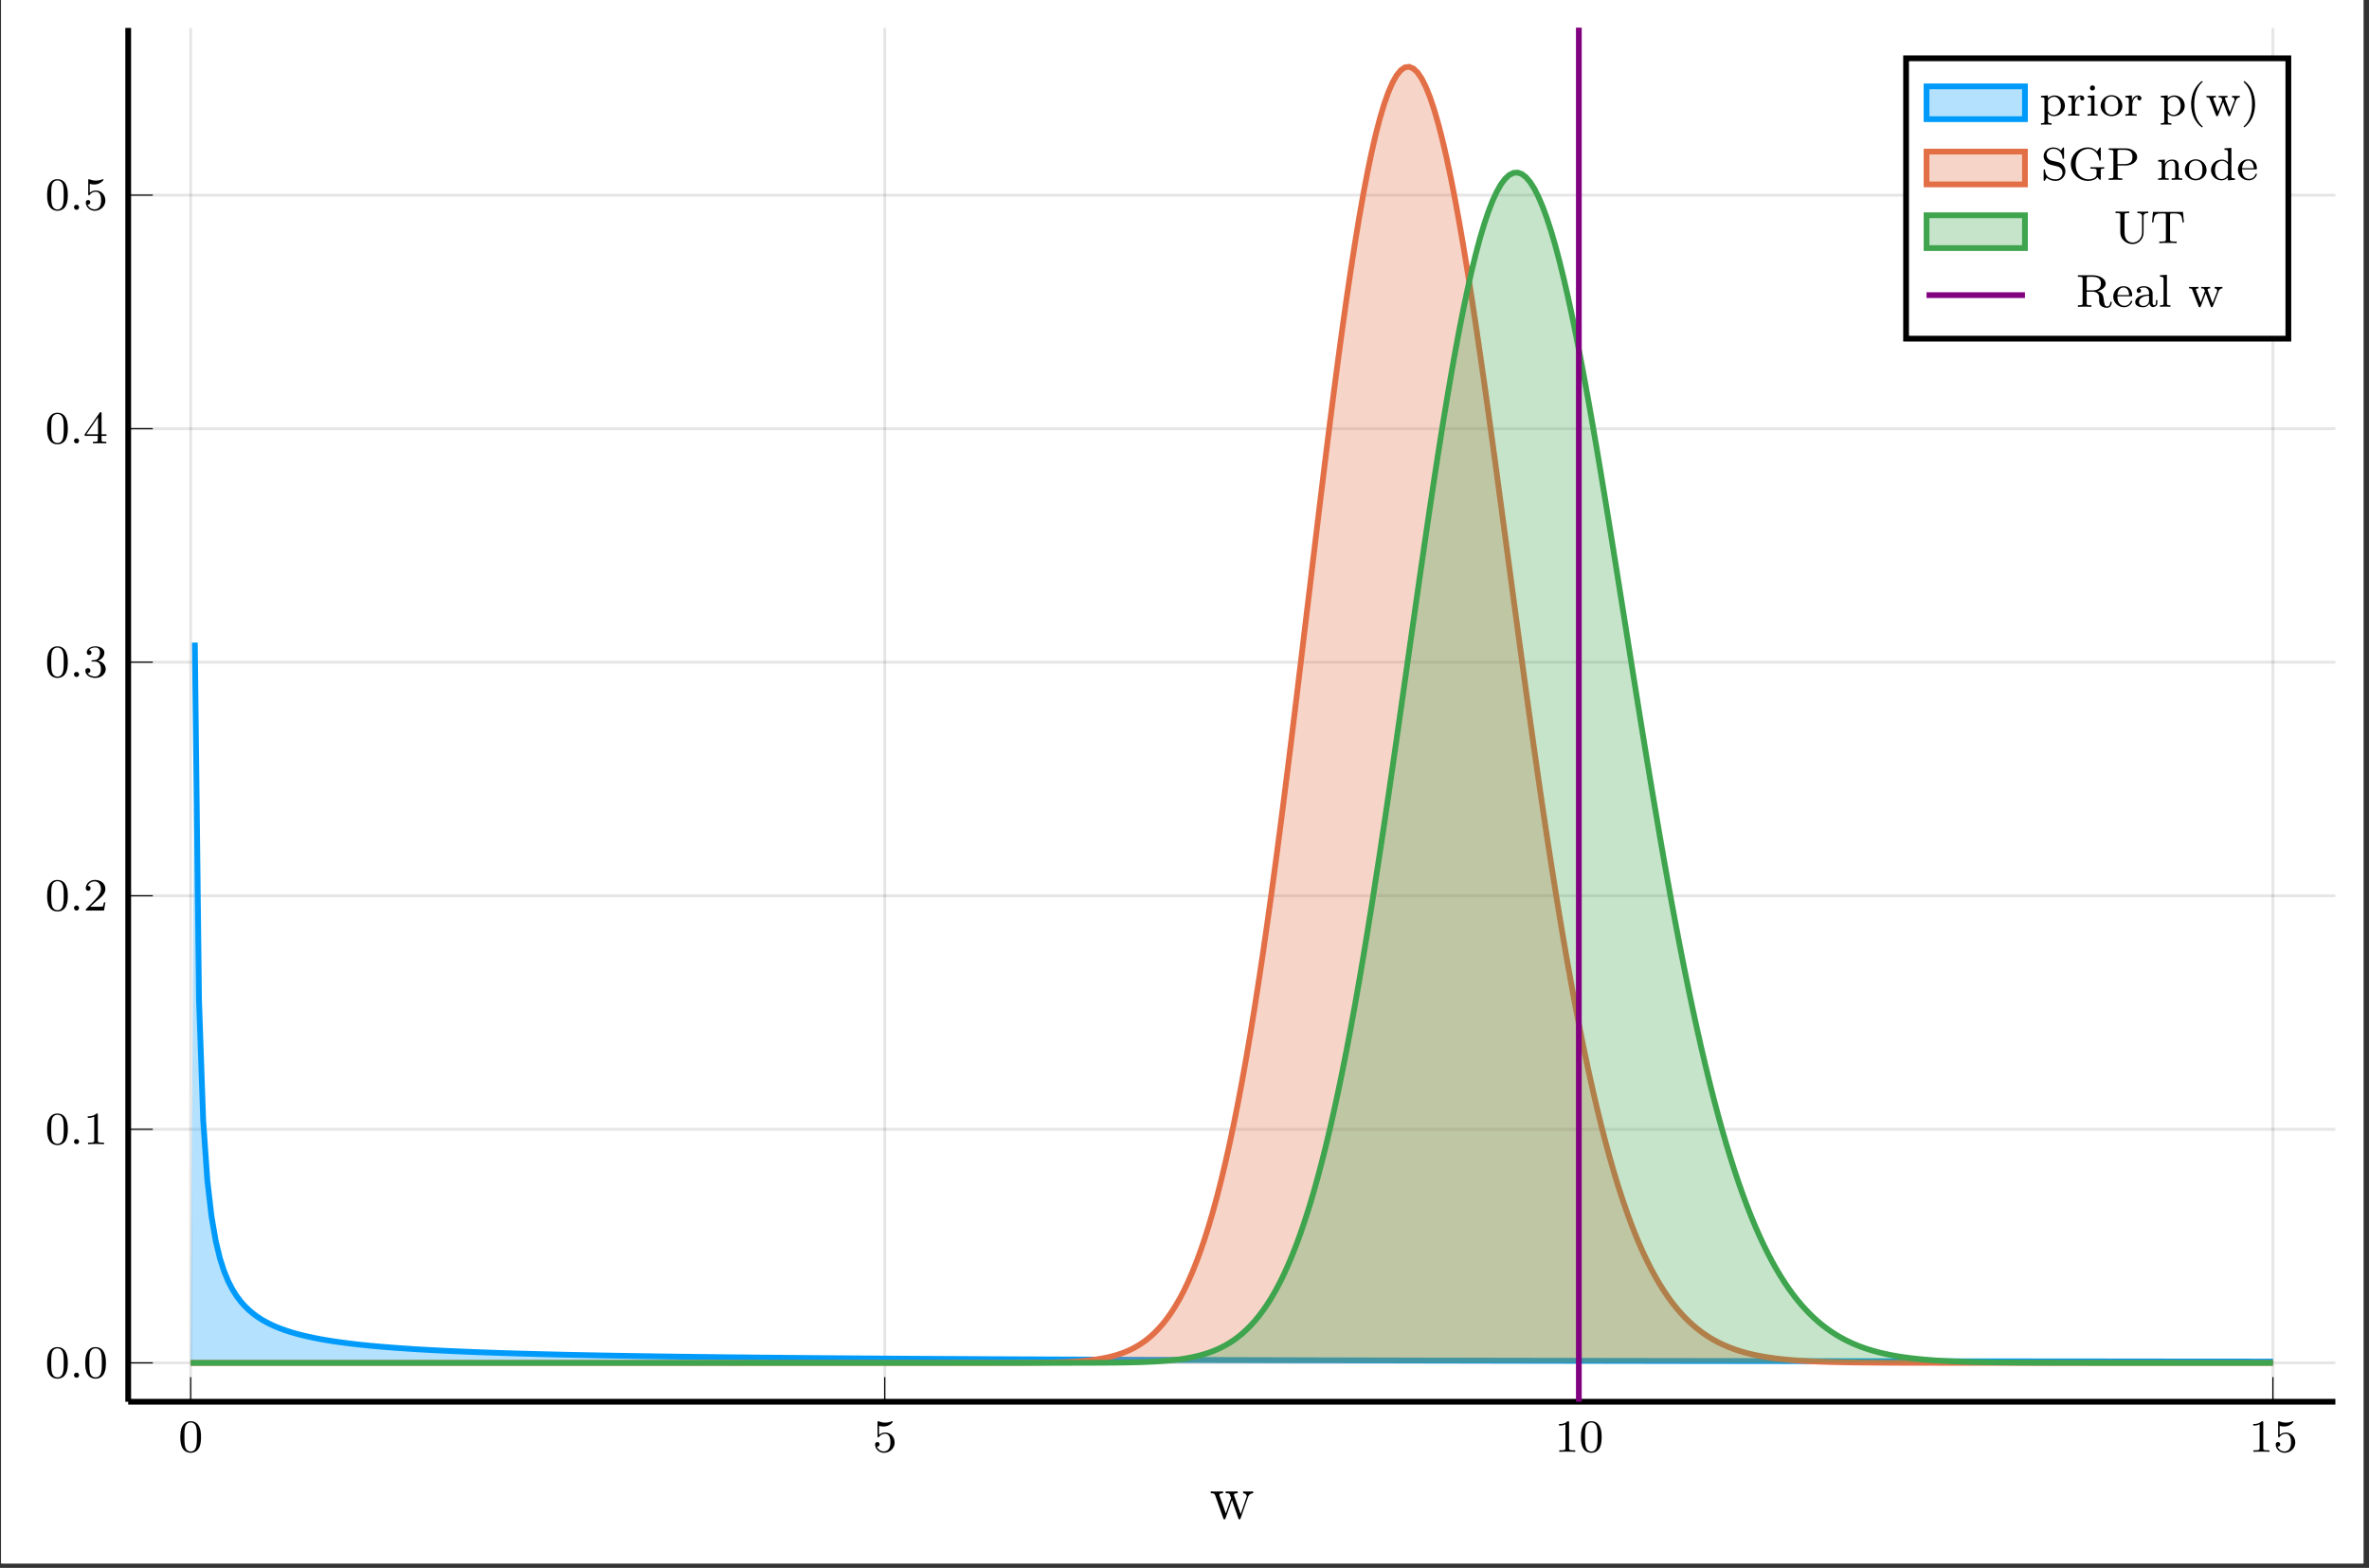 <?xml version="1.0" encoding="UTF-8"?>
<svg xmlns="http://www.w3.org/2000/svg" xmlns:xlink="http://www.w3.org/1999/xlink" width="408.245pt" height="270.233pt" viewBox="0 0 408.245 270.233" version="1.2">
<rect x="0" y="0" width="408.245" height="270.233" fill="#333333" stroke="none"/>
<defs>
<g>
<symbol overflow="visible" id="glyph-1710856462679748-0-0">
<path style="stroke:none;" d=""/>
</symbol>
<symbol overflow="visible" id="glyph-1710856462679748-0-1">
<path style="stroke:none;" d="M 3.891 -2.531 C 3.891 -3.391 3.797 -3.906 3.547 -4.406 C 3.188 -5.109 2.547 -5.281 2.109 -5.281 C 1.109 -5.281 0.734 -4.547 0.625 -4.312 C 0.344 -3.734 0.328 -2.953 0.328 -2.531 C 0.328 -2.016 0.344 -1.203 0.734 -0.578 C 1.094 0.016 1.688 0.172 2.109 0.172 C 2.484 0.172 3.172 0.047 3.578 -0.734 C 3.859 -1.312 3.891 -2.016 3.891 -2.531 Z M 2.109 -0.062 C 1.844 -0.062 1.281 -0.188 1.125 -1.016 C 1.031 -1.469 1.031 -2.219 1.031 -2.625 C 1.031 -3.188 1.031 -3.734 1.125 -4.172 C 1.281 -4.984 1.906 -5.062 2.109 -5.062 C 2.375 -5.062 2.922 -4.938 3.078 -4.203 C 3.188 -3.766 3.188 -3.172 3.188 -2.625 C 3.188 -2.156 3.188 -1.453 3.078 -1 C 2.922 -0.172 2.375 -0.062 2.109 -0.062 Z M 2.109 -0.062 "/>
</symbol>
<symbol overflow="visible" id="glyph-1710856462679748-0-2">
<path style="stroke:none;" d="M 1.109 -4.469 C 1.219 -4.438 1.531 -4.359 1.875 -4.359 C 2.859 -4.359 3.469 -5.062 3.469 -5.172 C 3.469 -5.266 3.406 -5.281 3.375 -5.281 C 3.359 -5.281 3.344 -5.281 3.266 -5.25 C 2.953 -5.125 2.594 -5.031 2.156 -5.031 C 1.688 -5.031 1.297 -5.156 1.062 -5.25 C 0.984 -5.281 0.969 -5.281 0.953 -5.281 C 0.844 -5.281 0.844 -5.203 0.844 -5.062 L 0.844 -2.734 C 0.844 -2.578 0.844 -2.484 0.984 -2.484 C 1.047 -2.484 1.062 -2.516 1.109 -2.578 C 1.203 -2.703 1.5 -3.109 2.172 -3.109 C 2.625 -3.109 2.844 -2.75 2.906 -2.594 C 3.047 -2.312 3.062 -1.938 3.062 -1.625 C 3.062 -1.344 3.047 -0.906 2.828 -0.562 C 2.688 -0.312 2.359 -0.078 1.938 -0.078 C 1.422 -0.078 0.922 -0.391 0.734 -0.922 C 0.75 -0.906 0.797 -0.906 0.812 -0.906 C 1.031 -0.906 1.203 -1.047 1.203 -1.297 C 1.203 -1.594 0.984 -1.688 0.812 -1.688 C 0.672 -1.688 0.422 -1.609 0.422 -1.266 C 0.422 -0.562 1.047 0.172 1.953 0.172 C 2.953 0.172 3.797 -0.609 3.797 -1.594 C 3.797 -2.516 3.125 -3.328 2.188 -3.328 C 1.797 -3.328 1.422 -3.203 1.109 -2.938 Z M 1.109 -4.469 "/>
</symbol>
<symbol overflow="visible" id="glyph-1710856462679748-0-3">
<path style="stroke:none;" d="M 2.5 -5.062 C 2.5 -5.281 2.484 -5.281 2.266 -5.281 C 1.938 -4.969 1.516 -4.781 0.766 -4.781 L 0.766 -4.516 C 0.984 -4.516 1.406 -4.516 1.875 -4.734 L 1.875 -0.656 C 1.875 -0.359 1.844 -0.266 1.094 -0.266 L 0.812 -0.266 L 0.812 0 C 1.141 -0.031 1.828 -0.031 2.172 -0.031 C 2.531 -0.031 3.234 -0.031 3.562 0 L 3.562 -0.266 L 3.281 -0.266 C 2.516 -0.266 2.5 -0.359 2.5 -0.656 Z M 2.5 -5.062 "/>
</symbol>
<symbol overflow="visible" id="glyph-1710856462679748-0-4">
<path style="stroke:none;" d="M 2.25 -1.625 C 2.375 -1.734 2.703 -2 2.828 -2.109 C 3.328 -2.562 3.797 -3 3.797 -3.734 C 3.797 -4.672 3 -5.281 2 -5.281 C 1.047 -5.281 0.422 -4.562 0.422 -3.859 C 0.422 -3.469 0.734 -3.406 0.844 -3.406 C 1.016 -3.406 1.25 -3.531 1.25 -3.828 C 1.25 -4.25 0.859 -4.25 0.766 -4.25 C 1 -4.828 1.531 -5.031 1.922 -5.031 C 2.656 -5.031 3.031 -4.391 3.031 -3.734 C 3.031 -2.906 2.453 -2.297 1.516 -1.344 L 0.516 -0.297 C 0.422 -0.219 0.422 -0.203 0.422 0 L 3.562 0 L 3.797 -1.422 L 3.547 -1.422 C 3.516 -1.266 3.453 -0.859 3.359 -0.719 C 3.312 -0.656 2.719 -0.656 2.578 -0.656 L 1.172 -0.656 Z M 2.25 -1.625 "/>
</symbol>
<symbol overflow="visible" id="glyph-1710856462679748-0-5">
<path style="stroke:none;" d="M 2.016 -2.656 C 2.641 -2.656 3.031 -2.188 3.031 -1.359 C 3.031 -0.359 2.469 -0.078 2.047 -0.078 C 1.609 -0.078 1.016 -0.234 0.734 -0.656 C 1.031 -0.656 1.219 -0.828 1.219 -1.094 C 1.219 -1.359 1.047 -1.531 0.781 -1.531 C 0.578 -1.531 0.344 -1.406 0.344 -1.078 C 0.344 -0.328 1.156 0.172 2.062 0.172 C 3.125 0.172 3.859 -0.562 3.859 -1.359 C 3.859 -2.016 3.344 -2.625 2.531 -2.797 C 3.156 -3.016 3.625 -3.562 3.625 -4.203 C 3.625 -4.828 2.906 -5.281 2.078 -5.281 C 1.234 -5.281 0.594 -4.828 0.594 -4.219 C 0.594 -3.922 0.781 -3.797 1 -3.797 C 1.234 -3.797 1.406 -3.984 1.406 -4.203 C 1.406 -4.5 1.141 -4.609 0.969 -4.625 C 1.297 -5.062 1.922 -5.078 2.062 -5.078 C 2.266 -5.078 2.875 -5.016 2.875 -4.203 C 2.875 -3.641 2.641 -3.312 2.531 -3.188 C 2.297 -2.938 2.109 -2.922 1.625 -2.891 C 1.469 -2.875 1.406 -2.875 1.406 -2.766 C 1.406 -2.656 1.484 -2.656 1.609 -2.656 Z M 2.016 -2.656 "/>
</symbol>
<symbol overflow="visible" id="glyph-1710856462679748-0-6">
<path style="stroke:none;" d="M 3.141 -5.141 C 3.141 -5.312 3.141 -5.375 2.969 -5.375 C 2.859 -5.375 2.859 -5.359 2.781 -5.25 L 0.234 -1.562 L 0.234 -1.297 L 2.484 -1.297 L 2.484 -0.641 C 2.484 -0.344 2.453 -0.266 1.844 -0.266 L 1.656 -0.266 L 1.656 0 C 2.344 -0.031 2.359 -0.031 2.812 -0.031 C 3.266 -0.031 3.281 -0.031 3.953 0 L 3.953 -0.266 L 3.766 -0.266 C 3.156 -0.266 3.141 -0.344 3.141 -0.641 L 3.141 -1.297 L 3.984 -1.297 L 3.984 -1.562 L 3.141 -1.562 Z M 2.531 -4.5 L 2.531 -1.562 L 0.516 -1.562 Z M 2.531 -4.5 "/>
</symbol>
<symbol overflow="visible" id="glyph-1710856462679748-1-0">
<path style="stroke:none;" d=""/>
</symbol>
<symbol overflow="visible" id="glyph-1710856462679748-1-1">
<path style="stroke:none;" d="M 1.609 -0.438 C 1.609 -0.703 1.391 -0.875 1.172 -0.875 C 0.922 -0.875 0.734 -0.672 0.734 -0.453 C 0.734 -0.172 0.953 0 1.172 0 C 1.422 0 1.609 -0.203 1.609 -0.438 Z M 1.609 -0.438 "/>
</symbol>
<symbol overflow="visible" id="glyph-1710856462679748-2-0">
<path style="stroke:none;" d=""/>
</symbol>
<symbol overflow="visible" id="glyph-1710856462679748-2-1">
<path style="stroke:none;" d="M 7.516 -4.391 L 7.516 -4.703 C 7.234 -4.688 7.047 -4.688 6.703 -4.688 L 5.781 -4.703 L 5.781 -4.391 C 6.266 -4.375 6.406 -4.078 6.406 -3.859 C 6.406 -3.859 6.406 -3.781 6.359 -3.672 L 5.359 -0.812 L 4.266 -3.906 C 4.203 -4.031 4.203 -4.047 4.203 -4.078 C 4.203 -4.391 4.609 -4.391 4.844 -4.391 L 4.844 -4.703 C 4.531 -4.688 4.078 -4.688 3.766 -4.688 L 2.781 -4.703 L 2.781 -4.391 C 3.203 -4.391 3.344 -4.375 3.469 -4.234 C 3.516 -4.156 3.641 -3.797 3.719 -3.578 L 2.797 -0.922 L 1.75 -3.891 C 1.688 -4.031 1.688 -4.047 1.688 -4.094 C 1.688 -4.391 2.125 -4.391 2.328 -4.391 L 2.328 -4.703 C 2.047 -4.688 1.5 -4.688 1.219 -4.688 L 0.203 -4.703 L 0.203 -4.391 C 0.75 -4.391 0.859 -4.344 0.984 -4 L 2.359 -0.094 C 2.406 0.031 2.438 0.109 2.562 0.109 C 2.656 0.109 2.703 0.078 2.766 -0.094 L 3.859 -3.219 L 4.953 -0.094 C 5 0.078 5.062 0.109 5.156 0.109 C 5.281 0.109 5.312 0.031 5.359 -0.094 L 6.609 -3.672 C 6.844 -4.359 7.328 -4.375 7.516 -4.391 Z M 7.516 -4.391 "/>
</symbol>
<symbol overflow="visible" id="glyph-1710856462679748-3-0">
<path style="stroke:none;" d=""/>
</symbol>
<symbol overflow="visible" id="glyph-1710856462679748-3-1">
<path style="stroke:none;" d="M 4.406 -1.719 C 4.406 -2.719 3.609 -3.5 2.641 -3.5 C 2.328 -3.5 1.875 -3.422 1.469 -3.016 L 1.469 -3.5 L 0.281 -3.422 L 0.281 -3.156 C 0.844 -3.156 0.875 -3.109 0.875 -2.781 L 0.875 0.922 C 0.875 1.281 0.781 1.281 0.281 1.281 L 0.281 1.547 C 0.625 1.516 0.969 1.516 1.188 1.516 C 1.422 1.516 1.75 1.516 2.094 1.547 L 2.094 1.281 C 1.578 1.281 1.484 1.281 1.484 0.922 L 1.484 -0.391 C 1.859 0.016 2.266 0.078 2.516 0.078 C 3.531 0.078 4.406 -0.703 4.406 -1.719 Z M 3.703 -1.719 C 3.703 -0.797 3.125 -0.141 2.484 -0.141 C 2.203 -0.141 1.844 -0.266 1.578 -0.656 C 1.484 -0.797 1.484 -0.797 1.484 -0.953 L 1.484 -2.641 C 1.672 -2.969 2.062 -3.266 2.562 -3.266 C 3.188 -3.266 3.703 -2.578 3.703 -1.719 Z M 3.703 -1.719 "/>
</symbol>
<symbol overflow="visible" id="glyph-1710856462679748-3-2">
<path style="stroke:none;" d="M 3.047 -3 C 3.047 -3.281 2.797 -3.5 2.453 -3.5 C 1.938 -3.5 1.578 -3.125 1.422 -2.672 L 1.406 -2.672 L 1.406 -3.5 L 0.281 -3.422 L 0.281 -3.156 C 0.812 -3.156 0.875 -3.109 0.875 -2.719 L 0.875 -0.625 C 0.875 -0.266 0.781 -0.266 0.281 -0.266 L 0.281 0 C 0.594 -0.031 1.031 -0.031 1.219 -0.031 C 1.688 -0.031 1.703 -0.031 2.219 0 L 2.219 -0.266 L 2.062 -0.266 C 1.484 -0.266 1.469 -0.344 1.469 -0.641 L 1.469 -1.812 C 1.469 -2.406 1.703 -3.266 2.469 -3.281 C 2.422 -3.25 2.344 -3.188 2.344 -3 C 2.344 -2.766 2.531 -2.641 2.703 -2.641 C 2.891 -2.641 3.047 -2.781 3.047 -3 Z M 3.047 -3 "/>
</symbol>
<symbol overflow="visible" id="glyph-1710856462679748-3-3">
<path style="stroke:none;" d="M 2.062 0 L 2.062 -0.266 C 1.547 -0.266 1.516 -0.297 1.516 -0.609 L 1.516 -3.5 L 0.359 -3.422 L 0.359 -3.156 C 0.859 -3.156 0.938 -3.109 0.938 -2.719 L 0.938 -0.625 C 0.938 -0.266 0.844 -0.266 0.328 -0.266 L 0.328 0 C 0.641 -0.031 1.094 -0.031 1.203 -0.031 C 1.312 -0.031 1.797 -0.031 2.062 0 Z M 1.609 -4.781 C 1.609 -5.047 1.406 -5.234 1.172 -5.234 C 0.953 -5.234 0.734 -5.047 0.734 -4.781 C 0.734 -4.562 0.922 -4.344 1.172 -4.344 C 1.422 -4.344 1.609 -4.562 1.609 -4.781 Z M 1.609 -4.781 "/>
</symbol>
<symbol overflow="visible" id="glyph-1710856462679748-3-4">
<path style="stroke:none;" d="M 3.984 -1.688 C 3.984 -2.688 3.156 -3.547 2.109 -3.547 C 1.062 -3.547 0.234 -2.688 0.234 -1.688 C 0.234 -0.703 1.094 0.078 2.109 0.078 C 3.141 0.078 3.984 -0.703 3.984 -1.688 Z M 3.266 -1.766 C 3.266 -1.406 3.25 -0.969 3.031 -0.625 C 2.812 -0.312 2.453 -0.172 2.109 -0.172 C 1.672 -0.172 1.344 -0.375 1.172 -0.656 C 0.969 -0.984 0.953 -1.375 0.953 -1.766 C 0.953 -2.062 0.953 -2.547 1.188 -2.891 C 1.406 -3.172 1.734 -3.328 2.109 -3.328 C 2.516 -3.328 2.859 -3.125 3.047 -2.844 C 3.266 -2.516 3.266 -2.078 3.266 -1.766 Z M 3.266 -1.766 "/>
</symbol>
<symbol overflow="visible" id="glyph-1710856462679748-3-5">
<path style="stroke:none;" d="M 2.812 1.891 C 2.812 1.859 2.797 1.859 2.703 1.75 C 1.609 0.719 1.344 -0.75 1.344 -1.984 C 1.344 -4.281 2.281 -5.359 2.688 -5.719 C 2.797 -5.828 2.812 -5.828 2.812 -5.875 C 2.812 -5.906 2.781 -5.969 2.703 -5.969 C 2.562 -5.969 2.172 -5.562 2.109 -5.484 C 1.047 -4.375 0.812 -2.938 0.812 -1.984 C 0.812 -0.203 1.562 1.219 2.641 1.984 C 2.719 1.984 2.812 1.984 2.812 1.891 Z M 2.812 1.891 "/>
</symbol>
<symbol overflow="visible" id="glyph-1710856462679748-3-6">
<path style="stroke:none;" d="M 5.922 -3.172 L 5.922 -3.422 C 5.656 -3.406 5.641 -3.406 5.312 -3.406 C 5.047 -3.406 4.828 -3.406 4.578 -3.422 L 4.578 -3.172 C 4.938 -3.156 5.016 -2.938 5.016 -2.797 C 5.016 -2.703 5 -2.656 4.984 -2.594 L 4.219 -0.625 L 3.406 -2.797 C 3.359 -2.891 3.359 -2.922 3.359 -2.953 C 3.359 -3.156 3.625 -3.172 3.812 -3.172 L 3.812 -3.422 C 3.5 -3.406 3.078 -3.406 3 -3.406 C 2.828 -3.406 2.5 -3.406 2.266 -3.422 L 2.266 -3.172 C 2.75 -3.172 2.766 -3.125 2.906 -2.703 L 2.172 -0.734 L 1.391 -2.797 C 1.391 -2.828 1.359 -2.922 1.359 -2.953 C 1.359 -3.172 1.656 -3.172 1.797 -3.172 L 1.797 -3.422 C 1.453 -3.406 1.094 -3.406 0.953 -3.406 C 0.797 -3.406 0.391 -3.406 0.172 -3.422 L 0.172 -3.172 C 0.562 -3.172 0.641 -3.141 0.734 -2.906 L 1.797 -0.109 C 1.844 0.016 1.875 0.078 2 0.078 C 2.125 0.078 2.156 -0.016 2.203 -0.109 L 3.047 -2.344 L 3.891 -0.109 C 3.922 -0.016 3.953 0.078 4.094 0.078 C 4.219 0.078 4.25 0 4.281 -0.094 L 5.25 -2.625 C 5.328 -2.812 5.453 -3.156 5.922 -3.172 Z M 5.922 -3.172 "/>
</symbol>
<symbol overflow="visible" id="glyph-1710856462679748-3-7">
<path style="stroke:none;" d="M 2.453 -1.984 C 2.453 -2.75 2.328 -3.656 1.844 -4.594 C 1.453 -5.328 0.719 -5.969 0.578 -5.969 C 0.5 -5.969 0.484 -5.906 0.484 -5.875 C 0.484 -5.844 0.484 -5.828 0.578 -5.719 C 1.688 -4.672 1.938 -3.219 1.938 -1.984 C 1.938 0.297 1 1.375 0.594 1.734 C 0.484 1.844 0.484 1.859 0.484 1.891 C 0.484 1.938 0.5 1.984 0.578 1.984 C 0.703 1.984 1.109 1.578 1.172 1.516 C 2.234 0.391 2.453 -1.031 2.453 -1.984 Z M 2.453 -1.984 "/>
</symbol>
<symbol overflow="visible" id="glyph-1710856462679748-3-8">
<path style="stroke:none;" d="M 4.219 -1.469 C 4.219 -2.156 3.766 -2.875 2.953 -3.062 L 1.859 -3.312 C 1.344 -3.438 0.969 -3.844 0.969 -4.328 C 0.969 -4.859 1.438 -5.359 2.125 -5.359 C 3.5 -5.359 3.688 -4.078 3.719 -3.766 C 3.734 -3.688 3.75 -3.625 3.844 -3.625 C 3.984 -3.625 3.984 -3.688 3.984 -3.828 L 3.984 -5.391 C 3.984 -5.516 3.984 -5.594 3.875 -5.594 C 3.812 -5.594 3.797 -5.578 3.734 -5.484 L 3.453 -5.047 C 3.062 -5.484 2.547 -5.594 2.109 -5.594 C 1.172 -5.594 0.469 -4.891 0.469 -4.078 C 0.469 -3.469 0.812 -3.141 0.969 -2.984 C 1.25 -2.703 1.516 -2.625 2.375 -2.438 C 3.047 -2.281 3.172 -2.25 3.438 -1.969 C 3.516 -1.891 3.719 -1.609 3.719 -1.219 C 3.719 -0.672 3.297 -0.094 2.547 -0.094 C 1.672 -0.094 0.766 -0.516 0.719 -1.625 C 0.703 -1.75 0.703 -1.812 0.594 -1.812 C 0.469 -1.812 0.469 -1.734 0.469 -1.594 L 0.469 -0.047 C 0.469 0.094 0.469 0.172 0.578 0.172 C 0.641 0.172 0.641 0.156 0.703 0.078 C 0.734 0.031 0.766 -0.047 0.984 -0.375 C 1.484 0.062 2.078 0.172 2.547 0.172 C 3.547 0.172 4.219 -0.625 4.219 -1.469 Z M 4.219 -1.469 "/>
</symbol>
<symbol overflow="visible" id="glyph-1710856462679748-3-9">
<path style="stroke:none;" d="M 6.219 -1.938 L 6.219 -2.188 C 5.812 -2.172 5.594 -2.172 5.141 -2.172 C 4.797 -2.172 4.156 -2.172 3.844 -2.188 L 3.844 -1.938 L 4.125 -1.938 C 4.875 -1.938 4.906 -1.844 4.906 -1.547 L 4.906 -1.031 C 4.906 -0.875 4.906 -0.547 4.484 -0.312 C 4.078 -0.094 3.641 -0.094 3.547 -0.094 C 2.734 -0.094 1.297 -0.594 1.297 -2.719 C 1.297 -4.875 2.75 -5.344 3.484 -5.344 C 4.281 -5.344 5.172 -4.75 5.375 -3.438 C 5.375 -3.359 5.391 -3.312 5.5 -3.312 C 5.625 -3.312 5.625 -3.375 5.625 -3.516 L 5.625 -5.391 C 5.625 -5.516 5.625 -5.594 5.531 -5.594 C 5.469 -5.594 5.469 -5.594 5.391 -5.484 L 4.984 -4.906 C 4.641 -5.266 4.125 -5.594 3.406 -5.594 C 1.812 -5.594 0.469 -4.312 0.469 -2.719 C 0.469 -1.141 1.781 0.172 3.422 0.172 C 4.047 0.172 4.719 -0.016 5.047 -0.484 C 5.188 -0.266 5.453 0 5.531 0 C 5.625 0 5.625 -0.094 5.625 -0.203 L 5.625 -1.578 C 5.625 -1.891 5.656 -1.938 6.219 -1.938 Z M 6.219 -1.938 "/>
</symbol>
<symbol overflow="visible" id="glyph-1710856462679748-3-10">
<path style="stroke:none;" d="M 5.266 -3.938 C 5.266 -4.719 4.438 -5.438 3.281 -5.438 L 0.359 -5.438 L 0.359 -5.172 L 0.547 -5.172 C 1.156 -5.172 1.172 -5.078 1.172 -4.781 L 1.172 -0.641 C 1.172 -0.344 1.156 -0.266 0.547 -0.266 L 0.359 -0.266 L 0.359 0 L 1.531 -0.031 L 2.703 0 L 2.703 -0.266 L 2.531 -0.266 C 1.922 -0.266 1.906 -0.344 1.906 -0.641 L 1.906 -2.484 L 3.344 -2.484 C 4.328 -2.484 5.266 -3.109 5.266 -3.938 Z M 4.453 -3.938 C 4.453 -3.594 4.453 -2.719 3.078 -2.719 L 1.875 -2.719 L 1.875 -4.844 C 1.875 -5.109 1.891 -5.172 2.266 -5.172 L 3.078 -5.172 C 4.453 -5.172 4.453 -4.297 4.453 -3.938 Z M 4.453 -3.938 "/>
</symbol>
<symbol overflow="visible" id="glyph-1710856462679748-3-11">
<path style="stroke:none;" d="M 4.469 0 L 4.469 -0.266 C 3.953 -0.266 3.859 -0.266 3.859 -0.625 L 3.859 -2.406 C 3.859 -3.078 3.562 -3.5 2.734 -3.5 C 1.938 -3.5 1.578 -2.938 1.484 -2.75 L 1.484 -3.5 L 0.328 -3.422 L 0.328 -3.156 C 0.859 -3.156 0.938 -3.109 0.938 -2.719 L 0.938 -0.625 C 0.938 -0.266 0.828 -0.266 0.328 -0.266 L 0.328 0 C 0.672 -0.031 1.016 -0.031 1.234 -0.031 C 1.469 -0.031 1.797 -0.031 2.141 0 L 2.141 -0.266 C 1.625 -0.266 1.531 -0.266 1.531 -0.625 L 1.531 -2.062 C 1.531 -2.891 2.172 -3.281 2.656 -3.281 C 3.141 -3.281 3.266 -2.938 3.266 -2.438 L 3.266 -0.625 C 3.266 -0.266 3.172 -0.266 2.656 -0.266 L 2.656 0 C 3 -0.031 3.344 -0.031 3.562 -0.031 C 3.797 -0.031 4.125 -0.031 4.469 0 Z M 4.469 0 "/>
</symbol>
<symbol overflow="visible" id="glyph-1710856462679748-3-12">
<path style="stroke:none;" d="M 4.406 0 L 4.406 -0.266 C 3.859 -0.266 3.797 -0.312 3.797 -0.703 L 3.797 -5.516 L 2.609 -5.438 L 2.609 -5.172 C 3.156 -5.172 3.219 -5.109 3.219 -4.719 L 3.219 -3.047 C 2.938 -3.344 2.562 -3.5 2.156 -3.5 C 1.156 -3.5 0.281 -2.734 0.281 -1.703 C 0.281 -0.734 1.078 0.078 2.078 0.078 C 2.547 0.078 2.938 -0.141 3.203 -0.422 L 3.203 0.078 Z M 3.203 -0.984 C 3.203 -0.844 3.203 -0.812 3.078 -0.656 C 2.859 -0.328 2.484 -0.141 2.109 -0.141 C 1.75 -0.141 1.438 -0.328 1.234 -0.625 C 1.031 -0.938 0.984 -1.328 0.984 -1.703 C 0.984 -2.156 1.062 -2.484 1.234 -2.766 C 1.438 -3.062 1.797 -3.281 2.188 -3.281 C 2.578 -3.281 2.953 -3.094 3.203 -2.688 Z M 3.203 -0.984 "/>
</symbol>
<symbol overflow="visible" id="glyph-1710856462679748-3-13">
<path style="stroke:none;" d="M 3.5 -0.953 C 3.5 -0.984 3.484 -1.062 3.375 -1.062 C 3.297 -1.062 3.281 -1.016 3.266 -0.969 C 2.969 -0.188 2.297 -0.172 2.141 -0.172 C 1.797 -0.172 1.422 -0.328 1.188 -0.703 C 0.953 -1.062 0.953 -1.578 0.953 -1.812 L 3.281 -1.812 C 3.453 -1.812 3.5 -1.812 3.5 -2 C 3.5 -2.703 3.125 -3.547 2 -3.547 C 1.016 -3.547 0.234 -2.734 0.234 -1.734 C 0.234 -0.719 1.094 0.078 2.094 0.078 C 3.109 0.078 3.5 -0.766 3.5 -0.953 Z M 2.969 -2.016 L 0.953 -2.016 C 1.031 -3.141 1.703 -3.328 2 -3.328 C 2.922 -3.328 2.953 -2.203 2.969 -2.016 Z M 2.969 -2.016 "/>
</symbol>
<symbol overflow="visible" id="glyph-1710856462679748-3-14">
<path style="stroke:none;" d="M 5.969 -5.172 L 5.969 -5.438 C 5.609 -5.406 5.25 -5.406 5.047 -5.406 C 4.812 -5.406 4.469 -5.406 4.109 -5.438 L 4.109 -5.172 C 4.906 -5.172 4.906 -4.781 4.906 -4.578 L 4.906 -1.844 C 4.906 -0.75 4.094 -0.094 3.281 -0.094 C 2.859 -0.094 1.891 -0.344 1.891 -1.797 L 1.891 -4.781 C 1.891 -5.078 1.906 -5.172 2.516 -5.172 L 2.688 -5.172 L 2.688 -5.438 L 1.516 -5.406 L 0.344 -5.438 L 0.344 -5.172 L 0.531 -5.172 C 1.141 -5.172 1.156 -5.078 1.156 -4.781 L 1.156 -1.828 C 1.156 -0.688 2.141 0.172 3.266 0.172 C 4.328 0.172 5.172 -0.719 5.172 -1.812 L 5.172 -4.578 C 5.172 -4.781 5.172 -5.172 5.969 -5.172 Z M 5.969 -5.172 "/>
</symbol>
<symbol overflow="visible" id="glyph-1710856462679748-3-15">
<path style="stroke:none;" d="M 5.797 -3.578 L 5.625 -5.375 L 0.469 -5.375 L 0.297 -3.578 L 0.547 -3.578 C 0.656 -4.922 0.844 -5.109 2.062 -5.109 C 2.219 -5.109 2.453 -5.109 2.516 -5.094 C 2.672 -5.062 2.688 -4.984 2.688 -4.781 L 2.688 -0.656 C 2.688 -0.375 2.688 -0.266 1.859 -0.266 L 1.547 -0.266 L 1.547 0 C 1.844 -0.031 2.703 -0.031 3.047 -0.031 C 3.391 -0.031 4.25 -0.031 4.547 0 L 4.547 -0.266 L 4.234 -0.266 C 3.406 -0.266 3.406 -0.375 3.406 -0.656 L 3.406 -4.781 C 3.406 -4.969 3.406 -5.062 3.578 -5.094 C 3.656 -5.109 3.875 -5.109 4.031 -5.109 C 5.25 -5.109 5.438 -4.922 5.547 -3.578 Z M 5.797 -3.578 "/>
</symbol>
<symbol overflow="visible" id="glyph-1710856462679748-3-16">
<path style="stroke:none;" d="M 6.188 -0.719 C 6.188 -0.766 6.188 -0.875 6.062 -0.875 C 5.953 -0.875 5.953 -0.781 5.938 -0.734 C 5.906 -0.234 5.625 -0.062 5.406 -0.062 C 4.969 -0.062 4.922 -0.422 4.781 -1.438 C 4.719 -1.891 4.641 -2.438 3.766 -2.703 C 4.391 -2.859 5.156 -3.312 5.156 -4 C 5.156 -4.781 4.141 -5.438 2.953 -5.438 L 0.359 -5.438 L 0.359 -5.172 L 0.547 -5.172 C 1.156 -5.172 1.172 -5.078 1.172 -4.781 L 1.172 -0.641 C 1.172 -0.344 1.156 -0.266 0.547 -0.266 L 0.359 -0.266 L 0.359 0 L 1.516 -0.031 L 2.688 0 L 2.688 -0.266 L 2.5 -0.266 C 1.891 -0.266 1.875 -0.344 1.875 -0.641 L 1.875 -2.609 L 2.875 -2.609 C 3.469 -2.609 3.734 -2.312 3.781 -2.25 C 4.016 -2 4.016 -1.844 4.016 -1.297 C 4.016 -0.797 4.016 -0.469 4.344 -0.172 C 4.688 0.125 5.141 0.172 5.375 0.172 C 6.031 0.172 6.188 -0.484 6.188 -0.719 Z M 4.328 -4 C 4.328 -3.125 3.688 -2.828 2.859 -2.828 L 1.875 -2.828 L 1.875 -4.844 C 1.875 -5.047 1.891 -5.141 2.078 -5.156 C 2.141 -5.172 2.406 -5.172 2.562 -5.172 C 3.281 -5.172 4.328 -5.172 4.328 -4 Z M 4.328 -4 "/>
</symbol>
<symbol overflow="visible" id="glyph-1710856462679748-3-17">
<path style="stroke:none;" d="M 4.094 -0.719 L 4.094 -1.156 L 3.844 -1.156 L 3.844 -0.719 C 3.844 -0.391 3.719 -0.266 3.562 -0.266 C 3.266 -0.266 3.266 -0.625 3.266 -0.719 L 3.266 -2.375 C 3.266 -3.156 2.5 -3.547 1.781 -3.547 C 1.125 -3.547 0.531 -3.297 0.531 -2.766 C 0.531 -2.531 0.703 -2.391 0.906 -2.391 C 1.125 -2.391 1.281 -2.547 1.281 -2.766 C 1.281 -2.953 1.156 -3.078 0.984 -3.125 C 1.281 -3.328 1.703 -3.328 1.766 -3.328 C 2.219 -3.328 2.656 -3.016 2.656 -2.359 L 2.656 -2.109 C 2.188 -2.094 1.656 -2.062 1.109 -1.844 C 0.406 -1.531 0.266 -1.078 0.266 -0.812 C 0.266 -0.125 1.078 0.078 1.625 0.078 C 2.203 0.078 2.562 -0.25 2.734 -0.562 C 2.781 -0.266 2.984 0.047 3.328 0.047 C 3.406 0.047 4.094 0.016 4.094 -0.719 Z M 2.656 -1.125 C 2.656 -0.344 2 -0.141 1.688 -0.141 C 1.266 -0.141 0.922 -0.422 0.922 -0.797 C 0.922 -1.328 1.422 -1.875 2.656 -1.906 Z M 2.656 -1.125 "/>
</symbol>
<symbol overflow="visible" id="glyph-1710856462679748-3-18">
<path style="stroke:none;" d="M 2.125 0 L 2.125 -0.266 C 1.609 -0.266 1.516 -0.266 1.516 -0.625 L 1.516 -5.516 L 0.328 -5.438 L 0.328 -5.172 C 0.875 -5.172 0.938 -5.109 0.938 -4.719 L 0.938 -0.625 C 0.938 -0.266 0.844 -0.266 0.328 -0.266 L 0.328 0 C 0.641 -0.031 1.094 -0.031 1.219 -0.031 C 1.391 -0.031 1.812 -0.031 2.125 0 Z M 2.125 0 "/>
</symbol>
</g>
<clipPath id="clip-1710856462679748-1">
  <path d="M 0.203 0 L 407.289 0 L 407.289 269.469 L 0.203 269.469 Z M 0.203 0 "/>
</clipPath>
<clipPath id="clip-1710856462679748-2">
  <path d="M 22.094 96 L 402.516 96 L 402.516 241.602 L 22.094 241.602 Z M 22.094 96 "/>
</clipPath>
<clipPath id="clip-1710856462679748-3">
  <path d="M 22.094 4.773 L 402.516 4.773 L 402.516 241.602 L 22.094 241.602 Z M 22.094 4.773 "/>
</clipPath>
<clipPath id="clip-1710856462679748-4">
  <path d="M 22.094 15 L 402.516 15 L 402.516 241.602 L 22.094 241.602 Z M 22.094 15 "/>
</clipPath>
<clipPath id="clip-1710856462679748-5">
  <path d="M 271 4.773 L 273 4.773 L 273 241.602 L 271 241.602 Z M 271 4.773 "/>
</clipPath>
</defs>
<g id="surface1">
<g clip-path="url(#clip-1710856462679748-1)" clip-rule="nonzero">
<path style=" stroke:none;fill-rule:nonzero;fill:rgb(100%,100%,100%);fill-opacity:1;" d="M 0.203 269.469 L 407.289 269.469 L 407.289 0 L 0.203 0 Z M 0.203 269.469 "/>
<path style=" stroke:none;fill-rule:nonzero;fill:rgb(100%,100%,100%);fill-opacity:1;" d="M 0.199 269.473 L 0.199 0 L 407.297 0 L 407.297 269.473 Z M 0.199 269.473 "/>
</g>
<path style=" stroke:none;fill-rule:nonzero;fill:rgb(100%,100%,100%);fill-opacity:1;" d="M 22.094 241.602 L 402.516 241.602 L 402.516 4.773 L 22.094 4.773 Z M 22.094 241.602 "/>
<path style="fill:none;stroke-width:0.498;stroke-linecap:butt;stroke-linejoin:miter;stroke:rgb(0%,0%,0%);stroke-opacity:0.1;stroke-miterlimit:10;" d="M 10.796 0.002 L 10.796 237.502 M 130.768 0.002 L 130.768 237.502 M 250.737 0.002 L 250.737 237.502 M 370.705 0.002 L 370.705 237.502 " transform="matrix(0.997,0,0,-0.997,22.094,241.603)"/>
<path style="fill:none;stroke-width:0.498;stroke-linecap:butt;stroke-linejoin:miter;stroke:rgb(0%,0%,0%);stroke-opacity:0.1;stroke-miterlimit:10;" d="M -0 6.72 L 381.501 6.72 M -0 47.096 L 381.501 47.096 M -0 87.472 L 381.501 87.472 M -0 127.848 L 381.501 127.848 M -0 168.22 L 381.501 168.22 M -0 208.596 L 381.501 208.596 " transform="matrix(0.997,0,0,-0.997,22.094,241.603)"/>
<path style="fill:none;stroke-width:0.199;stroke-linecap:butt;stroke-linejoin:miter;stroke:rgb(0%,0%,0%);stroke-opacity:1;stroke-miterlimit:10;" d="M 10.796 0.002 L 10.796 4.252 M 130.768 0.002 L 130.768 4.252 M 250.737 0.002 L 250.737 4.252 M 370.705 0.002 L 370.705 4.252 " transform="matrix(0.997,0,0,-0.997,22.094,241.603)"/>
<path style="fill:none;stroke-width:0.199;stroke-linecap:butt;stroke-linejoin:miter;stroke:rgb(0%,0%,0%);stroke-opacity:1;stroke-miterlimit:10;" d="M -0 6.72 L 4.254 6.72 M -0 47.096 L 4.254 47.096 M -0 87.472 L 4.254 87.472 M -0 127.848 L 4.254 127.848 M -0 168.22 L 4.254 168.22 M -0 208.596 L 4.254 208.596 " transform="matrix(0.997,0,0,-0.997,22.094,241.603)"/>
<path style="fill:none;stroke-width:0.996;stroke-linecap:butt;stroke-linejoin:miter;stroke:rgb(0%,0%,0%);stroke-opacity:1;stroke-miterlimit:10;" d="M -0 0.002 L 381.501 0.002 " transform="matrix(0.997,0,0,-0.997,22.094,241.603)"/>
<path style="fill:none;stroke-width:0.996;stroke-linecap:butt;stroke-linejoin:miter;stroke:rgb(0%,0%,0%);stroke-opacity:1;stroke-miterlimit:10;" d="M -0 0.002 L -0 237.502 " transform="matrix(0.997,0,0,-0.997,22.094,241.603)"/>
<g style="fill:rgb(0%,0%,0%);fill-opacity:1;">
  <use xlink:href="#glyph-1710856462679748-0-1" x="30.75" y="250.235"/>
</g>
<g style="fill:rgb(0%,0%,0%);fill-opacity:1;">
  <use xlink:href="#glyph-1710856462679748-0-2" x="150.378" y="250.235"/>
</g>
<g style="fill:rgb(0%,0%,0%);fill-opacity:1;">
  <use xlink:href="#glyph-1710856462679748-0-3" x="267.895" y="250.235"/>
  <use xlink:href="#glyph-1710856462679748-0-1" x="272.118" y="250.235"/>
</g>
<g style="fill:rgb(0%,0%,0%);fill-opacity:1;">
  <use xlink:href="#glyph-1710856462679748-0-3" x="387.524" y="250.235"/>
  <use xlink:href="#glyph-1710856462679748-0-2" x="391.746" y="250.235"/>
</g>
<g style="fill:rgb(0%,0%,0%);fill-opacity:1;">
  <use xlink:href="#glyph-1710856462679748-0-1" x="7.794" y="237.462"/>
</g>
<g style="fill:rgb(0%,0%,0%);fill-opacity:1;">
  <use xlink:href="#glyph-1710856462679748-1-1" x="12.017" y="237.462"/>
</g>
<g style="fill:rgb(0%,0%,0%);fill-opacity:1;">
  <use xlink:href="#glyph-1710856462679748-0-1" x="14.362" y="237.462"/>
</g>
<g style="fill:rgb(0%,0%,0%);fill-opacity:1;">
  <use xlink:href="#glyph-1710856462679748-0-1" x="7.794" y="197.201"/>
</g>
<g style="fill:rgb(0%,0%,0%);fill-opacity:1;">
  <use xlink:href="#glyph-1710856462679748-1-1" x="12.017" y="197.201"/>
</g>
<g style="fill:rgb(0%,0%,0%);fill-opacity:1;">
  <use xlink:href="#glyph-1710856462679748-0-3" x="14.362" y="197.201"/>
</g>
<g style="fill:rgb(0%,0%,0%);fill-opacity:1;">
  <use xlink:href="#glyph-1710856462679748-0-1" x="7.794" y="156.942"/>
</g>
<g style="fill:rgb(0%,0%,0%);fill-opacity:1;">
  <use xlink:href="#glyph-1710856462679748-1-1" x="12.017" y="156.942"/>
</g>
<g style="fill:rgb(0%,0%,0%);fill-opacity:1;">
  <use xlink:href="#glyph-1710856462679748-0-4" x="14.362" y="156.942"/>
</g>
<g style="fill:rgb(0%,0%,0%);fill-opacity:1;">
  <use xlink:href="#glyph-1710856462679748-0-1" x="7.794" y="116.682"/>
</g>
<g style="fill:rgb(0%,0%,0%);fill-opacity:1;">
  <use xlink:href="#glyph-1710856462679748-1-1" x="12.017" y="116.682"/>
</g>
<g style="fill:rgb(0%,0%,0%);fill-opacity:1;">
  <use xlink:href="#glyph-1710856462679748-0-5" x="14.362" y="116.682"/>
</g>
<g style="fill:rgb(0%,0%,0%);fill-opacity:1;">
  <use xlink:href="#glyph-1710856462679748-0-1" x="7.794" y="76.421"/>
</g>
<g style="fill:rgb(0%,0%,0%);fill-opacity:1;">
  <use xlink:href="#glyph-1710856462679748-1-1" x="12.017" y="76.421"/>
</g>
<g style="fill:rgb(0%,0%,0%);fill-opacity:1;">
  <use xlink:href="#glyph-1710856462679748-0-6" x="14.362" y="76.421"/>
</g>
<g style="fill:rgb(0%,0%,0%);fill-opacity:1;">
  <use xlink:href="#glyph-1710856462679748-0-1" x="7.794" y="36.161"/>
</g>
<g style="fill:rgb(0%,0%,0%);fill-opacity:1;">
  <use xlink:href="#glyph-1710856462679748-1-1" x="12.017" y="36.161"/>
</g>
<g style="fill:rgb(0%,0%,0%);fill-opacity:1;">
  <use xlink:href="#glyph-1710856462679748-0-2" x="14.362" y="36.161"/>
</g>
<path style=" stroke:none;fill-rule:nonzero;fill:rgb(0%,60.559%,97.87%);fill-opacity:0.3;" d="M 33.578 110.73 L 34.301 172.402 L 35.02 193.078 L 35.738 203.453 L 36.457 209.695 L 37.176 213.863 L 37.895 216.848 L 38.613 219.086 L 39.332 220.832 L 40.055 222.23 L 40.773 223.375 L 41.492 224.328 L 42.211 225.137 L 42.93 225.828 L 43.648 226.43 L 44.367 226.957 L 45.086 227.422 L 45.809 227.836 L 46.527 228.207 L 47.246 228.539 L 47.965 228.84 L 48.684 229.117 L 49.402 229.367 L 50.121 229.598 L 50.84 229.809 L 51.559 230.004 L 52.281 230.184 L 53 230.352 L 53.719 230.508 L 54.438 230.656 L 55.156 230.793 L 55.875 230.922 L 56.594 231.043 L 57.312 231.156 L 58.035 231.262 L 58.754 231.363 L 60.191 231.551 L 60.91 231.637 L 61.629 231.719 L 62.348 231.797 L 63.066 231.871 L 63.789 231.941 L 64.508 232.008 L 65.945 232.133 L 67.383 232.25 L 68.102 232.305 L 68.82 232.355 L 69.543 232.406 L 71.699 232.547 L 72.418 232.59 L 73.137 232.629 L 73.855 232.672 L 74.574 232.707 L 75.293 232.746 L 76.016 232.781 L 77.453 232.852 L 80.328 232.977 L 81.047 233.004 L 81.77 233.035 L 82.488 233.062 L 83.207 233.086 L 83.926 233.113 L 84.645 233.137 L 85.363 233.164 L 86.801 233.211 L 87.523 233.234 L 88.242 233.254 L 88.961 233.277 L 93.273 233.395 L 93.996 233.41 L 94.715 233.43 L 95.434 233.445 L 96.152 233.465 L 99.027 233.527 L 99.75 233.543 L 100.469 233.555 L 101.906 233.586 L 102.625 233.598 L 103.344 233.613 L 104.781 233.637 L 105.504 233.652 L 111.254 233.746 L 111.977 233.754 L 113.414 233.777 L 114.133 233.785 L 114.852 233.797 L 115.57 233.805 L 116.289 233.816 L 117.008 233.824 L 117.73 233.836 L 119.168 233.852 L 119.887 233.863 L 122.762 233.895 L 123.484 233.906 L 127.078 233.945 L 127.797 233.949 L 129.234 233.965 L 129.957 233.973 L 131.395 233.988 L 132.113 233.992 L 133.551 234.008 L 134.27 234.012 L 134.988 234.02 L 135.711 234.027 L 136.43 234.031 L 137.148 234.039 L 137.867 234.043 L 139.305 234.059 L 140.742 234.066 L 141.465 234.074 L 142.184 234.078 L 142.902 234.086 L 143.621 234.09 L 144.34 234.098 L 145.777 234.105 L 146.496 234.113 L 147.215 234.117 L 147.938 234.121 L 148.656 234.129 L 150.812 234.141 L 151.531 234.148 L 152.969 234.156 L 153.691 234.16 L 155.129 234.168 L 155.848 234.176 L 158.723 234.191 L 159.445 234.195 L 165.195 234.227 L 165.918 234.23 L 170.949 234.258 L 171.672 234.262 L 172.391 234.266 L 173.109 234.266 L 176.703 234.285 L 177.426 234.289 L 178.145 234.289 L 181.02 234.305 L 181.738 234.305 L 183.176 234.312 L 183.898 234.316 L 184.617 234.316 L 186.773 234.328 L 187.492 234.328 L 188.93 234.336 L 189.652 234.336 L 191.09 234.344 L 191.809 234.344 L 193.246 234.352 L 193.965 234.352 L 194.684 234.355 L 195.406 234.359 L 196.125 234.359 L 197.562 234.367 L 198.281 234.367 L 199.719 234.375 L 200.438 234.375 L 201.156 234.379 L 201.879 234.379 L 203.316 234.387 L 204.035 234.387 L 204.754 234.391 L 205.473 234.391 L 206.191 234.395 L 206.91 234.395 L 207.633 234.398 L 208.352 234.402 L 209.07 234.402 L 209.789 234.406 L 210.508 234.406 L 211.227 234.41 L 211.945 234.41 L 212.664 234.414 L 213.387 234.414 L 214.105 234.418 L 214.824 234.418 L 215.543 234.422 L 216.262 234.422 L 216.98 234.426 L 217.699 234.426 L 218.418 234.43 L 219.137 234.43 L 219.859 234.434 L 220.578 234.434 L 221.297 234.438 L 222.016 234.438 L 222.734 234.441 L 223.453 234.441 L 224.172 234.445 L 224.891 234.445 L 225.613 234.449 L 226.332 234.449 L 227.051 234.453 L 227.77 234.453 L 228.488 234.457 L 229.207 234.457 L 229.926 234.461 L 231.367 234.461 L 232.086 234.465 L 232.805 234.465 L 233.523 234.469 L 234.242 234.469 L 234.961 234.473 L 236.398 234.473 L 237.117 234.477 L 237.84 234.477 L 238.559 234.48 L 239.996 234.48 L 240.715 234.484 L 241.434 234.484 L 242.152 234.488 L 243.594 234.488 L 244.312 234.492 L 245.031 234.492 L 245.75 234.496 L 247.188 234.496 L 247.906 234.5 L 249.348 234.5 L 250.066 234.504 L 251.504 234.504 L 252.223 234.508 L 252.941 234.508 L 253.66 234.512 L 255.098 234.512 L 255.82 234.516 L 257.258 234.516 L 257.977 234.52 L 259.414 234.52 L 260.133 234.523 L 261.574 234.523 L 262.293 234.527 L 263.73 234.527 L 264.449 234.531 L 265.887 234.531 L 266.605 234.535 L 268.766 234.535 L 269.484 234.539 L 270.922 234.539 L 271.641 234.543 L 273.078 234.543 L 273.801 234.547 L 275.957 234.547 L 276.676 234.551 L 278.113 234.551 L 278.832 234.555 L 280.992 234.555 L 281.711 234.559 L 283.148 234.559 L 283.867 234.562 L 286.027 234.562 L 286.746 234.566 L 288.902 234.566 L 289.621 234.57 L 291.781 234.57 L 292.5 234.574 L 294.656 234.574 L 295.375 234.578 L 297.535 234.578 L 298.254 234.582 L 300.41 234.582 L 301.129 234.586 L 303.289 234.586 L 304.008 234.59 L 306.164 234.59 L 306.883 234.594 L 309.762 234.594 L 310.48 234.598 L 312.637 234.598 L 313.355 234.602 L 316.234 234.602 L 316.953 234.605 L 319.828 234.605 L 320.547 234.609 L 322.707 234.609 L 323.426 234.613 L 326.301 234.613 L 327.023 234.617 L 329.898 234.617 L 330.617 234.621 L 334.215 234.621 L 334.934 234.625 L 337.809 234.625 L 338.527 234.629 L 342.125 234.629 L 342.844 234.633 L 345.723 234.633 L 346.441 234.637 L 350.035 234.637 L 350.754 234.641 L 354.352 234.641 L 355.07 234.645 L 358.668 234.645 L 359.387 234.648 L 362.984 234.648 L 363.703 234.652 L 368.016 234.652 L 368.734 234.656 L 372.332 234.656 L 373.051 234.66 L 377.367 234.66 L 378.086 234.664 L 382.402 234.664 L 383.121 234.668 L 387.438 234.668 L 388.156 234.672 L 391.75 234.672 L 391.75 234.902 L 32.859 234.902 "/>
<g clip-path="url(#clip-1710856462679748-2)" clip-rule="nonzero">
<path style="fill:none;stroke-width:0.996;stroke-linecap:butt;stroke-linejoin:miter;stroke:rgb(0%,60.559%,97.87%);stroke-opacity:1;stroke-miterlimit:10;" d="M 11.517 131.244 L 12.241 69.397 L 12.962 48.663 L 13.683 38.258 L 14.404 31.999 L 15.124 27.819 L 15.845 24.826 L 16.566 22.581 L 17.287 20.83 L 18.012 19.428 L 18.732 18.28 L 19.453 17.324 L 20.174 16.513 L 20.895 15.82 L 21.615 15.217 L 22.336 14.688 L 23.057 14.222 L 23.782 13.806 L 24.503 13.434 L 25.223 13.101 L 25.944 12.8 L 26.665 12.522 L 27.386 12.271 L 28.106 12.04 L 28.827 11.828 L 29.548 11.632 L 30.273 11.452 L 30.994 11.284 L 31.714 11.127 L 32.435 10.978 L 33.156 10.841 L 33.877 10.712 L 34.598 10.59 L 35.318 10.477 L 36.043 10.371 L 36.764 10.269 L 38.205 10.081 L 38.926 9.995 L 39.647 9.913 L 40.368 9.834 L 41.089 9.76 L 41.813 9.689 L 42.534 9.623 L 43.976 9.497 L 45.417 9.38 L 46.138 9.325 L 46.859 9.274 L 47.583 9.223 L 49.746 9.082 L 50.467 9.039 L 51.187 9 L 51.908 8.957 L 52.629 8.921 L 53.35 8.882 L 54.075 8.847 L 55.516 8.777 L 58.399 8.651 L 59.12 8.624 L 59.845 8.592 L 60.566 8.565 L 61.286 8.541 L 62.007 8.514 L 62.728 8.491 L 63.449 8.463 L 64.89 8.416 L 65.615 8.393 L 66.336 8.373 L 67.057 8.35 L 71.381 8.232 L 72.106 8.216 L 72.827 8.197 L 73.548 8.181 L 74.268 8.162 L 77.152 8.099 L 77.876 8.083 L 78.597 8.071 L 80.039 8.04 L 80.759 8.028 L 81.48 8.013 L 82.922 7.989 L 83.646 7.973 L 89.413 7.879 L 90.138 7.872 L 91.579 7.848 L 92.3 7.84 L 93.021 7.829 L 93.741 7.821 L 94.462 7.809 L 95.183 7.801 L 95.908 7.789 L 97.349 7.774 L 98.07 7.762 L 100.953 7.731 L 101.678 7.719 L 105.282 7.68 L 106.003 7.676 L 107.444 7.66 L 108.169 7.652 L 109.611 7.637 L 110.331 7.633 L 111.773 7.617 L 112.494 7.613 L 113.215 7.605 L 113.939 7.597 L 114.66 7.594 L 115.381 7.586 L 116.102 7.582 L 117.543 7.566 L 118.985 7.558 L 119.71 7.55 L 120.43 7.546 L 121.151 7.539 L 121.872 7.535 L 122.593 7.527 L 124.034 7.519 L 124.755 7.511 L 125.476 7.507 L 126.201 7.503 L 126.921 7.496 L 129.084 7.484 L 129.804 7.476 L 131.246 7.468 L 131.971 7.464 L 133.412 7.456 L 134.133 7.449 L 137.016 7.433 L 137.741 7.429 L 143.507 7.398 L 144.232 7.394 L 149.278 7.366 L 150.002 7.362 L 150.723 7.358 L 151.444 7.358 L 155.048 7.339 L 155.773 7.335 L 156.493 7.335 L 159.376 7.319 L 160.097 7.319 L 161.539 7.311 L 162.264 7.308 L 162.984 7.308 L 165.147 7.296 L 165.867 7.296 L 167.309 7.288 L 168.034 7.288 L 169.475 7.28 L 170.196 7.28 L 171.638 7.272 L 172.359 7.272 L 173.079 7.268 L 173.804 7.264 L 174.525 7.264 L 175.966 7.257 L 176.687 7.257 L 178.129 7.249 L 178.85 7.249 L 179.57 7.245 L 180.295 7.245 L 181.737 7.237 L 182.457 7.237 L 183.178 7.233 L 183.899 7.233 L 184.62 7.229 L 185.341 7.229 L 186.065 7.225 L 186.786 7.221 L 187.507 7.221 L 188.228 7.217 L 188.948 7.217 L 189.669 7.214 L 190.39 7.214 L 191.111 7.21 L 191.836 7.21 L 192.556 7.206 L 193.277 7.206 L 193.998 7.202 L 194.719 7.202 L 195.439 7.198 L 196.16 7.198 L 196.881 7.194 L 197.602 7.194 L 198.327 7.19 L 199.047 7.19 L 199.768 7.186 L 200.489 7.186 L 201.21 7.182 L 201.93 7.182 L 202.651 7.178 L 203.372 7.178 L 204.097 7.174 L 204.818 7.174 L 205.538 7.17 L 206.259 7.17 L 206.98 7.167 L 207.701 7.167 L 208.422 7.163 L 209.867 7.163 L 210.588 7.159 L 211.309 7.159 L 212.029 7.155 L 212.75 7.155 L 213.471 7.151 L 214.913 7.151 L 215.633 7.147 L 216.358 7.147 L 217.079 7.143 L 218.52 7.143 L 219.241 7.139 L 219.962 7.139 L 220.683 7.135 L 222.128 7.135 L 222.849 7.131 L 223.57 7.131 L 224.291 7.127 L 225.732 7.127 L 226.453 7.123 L 227.899 7.123 L 228.619 7.12 L 230.061 7.12 L 230.782 7.116 L 231.502 7.116 L 232.223 7.112 L 233.665 7.112 L 234.39 7.108 L 235.831 7.108 L 236.552 7.104 L 237.993 7.104 L 238.714 7.1 L 240.16 7.1 L 240.881 7.096 L 242.322 7.096 L 243.043 7.092 L 244.485 7.092 L 245.205 7.088 L 247.372 7.088 L 248.092 7.084 L 249.534 7.084 L 250.255 7.08 L 251.696 7.08 L 252.421 7.076 L 254.583 7.076 L 255.304 7.072 L 256.746 7.072 L 257.467 7.069 L 259.633 7.069 L 260.354 7.065 L 261.795 7.065 L 262.516 7.061 L 264.682 7.061 L 265.403 7.057 L 267.565 7.057 L 268.286 7.053 L 270.453 7.053 L 271.173 7.049 L 273.336 7.049 L 274.057 7.045 L 276.223 7.045 L 276.944 7.041 L 279.106 7.041 L 279.827 7.037 L 281.993 7.037 L 282.714 7.033 L 284.876 7.033 L 285.597 7.029 L 288.484 7.029 L 289.205 7.025 L 291.367 7.025 L 292.088 7.022 L 294.975 7.022 L 295.696 7.018 L 298.579 7.018 L 299.3 7.014 L 301.466 7.014 L 302.187 7.01 L 305.07 7.01 L 305.795 7.006 L 308.678 7.006 L 309.399 7.002 L 313.007 7.002 L 313.727 6.998 L 316.611 6.998 L 317.331 6.994 L 320.939 6.994 L 321.66 6.99 L 324.547 6.99 L 325.268 6.986 L 328.872 6.986 L 329.593 6.982 L 333.2 6.982 L 333.921 6.978 L 337.529 6.978 L 338.25 6.975 L 341.858 6.975 L 342.579 6.971 L 346.903 6.971 L 347.624 6.967 L 351.232 6.967 L 351.953 6.963 L 356.281 6.963 L 357.002 6.959 L 361.331 6.959 L 362.052 6.955 L 366.38 6.955 L 367.101 6.951 L 370.705 6.951 " transform="matrix(0.997,0,0,-0.997,22.094,241.603)"/>
</g>
<path style=" stroke:none;fill-rule:nonzero;fill:rgb(88.889%,43.559%,27.809%);fill-opacity:0.3;" d="M 32.859 234.902 L 163.758 234.902 L 164.477 234.898 L 171.672 234.898 L 172.391 234.895 L 173.828 234.895 L 174.547 234.891 L 175.266 234.891 L 176.703 234.883 L 177.426 234.879 L 179.582 234.855 L 181.02 234.832 L 182.457 234.793 L 183.176 234.77 L 183.898 234.742 L 184.617 234.707 L 185.336 234.664 L 186.055 234.613 L 186.773 234.555 L 187.492 234.484 L 188.211 234.402 L 188.93 234.305 L 189.652 234.191 L 190.371 234.062 L 191.09 233.906 L 191.809 233.727 L 192.527 233.523 L 193.246 233.285 L 193.965 233.012 L 194.684 232.699 L 195.406 232.344 L 196.125 231.938 L 196.844 231.48 L 197.562 230.961 L 198.281 230.375 L 199 229.715 L 199.719 228.977 L 200.438 228.156 L 201.156 227.238 L 201.879 226.219 L 202.598 225.094 L 203.316 223.852 L 204.035 222.484 L 204.754 220.984 L 205.473 219.344 L 206.191 217.555 L 206.91 215.609 L 207.633 213.5 L 208.352 211.223 L 209.07 208.766 L 209.789 206.125 L 210.508 203.297 L 211.227 200.273 L 211.945 197.055 L 212.664 193.637 L 213.387 190.016 L 214.105 186.191 L 214.824 182.168 L 215.543 177.941 L 216.262 173.52 L 216.98 168.906 L 217.699 164.109 L 218.418 159.133 L 219.137 153.988 L 219.859 148.684 L 220.578 143.234 L 221.297 137.656 L 222.016 131.961 L 222.734 126.168 L 223.453 120.293 L 224.172 114.355 L 224.891 108.379 L 225.613 102.379 L 226.332 96.387 L 227.051 90.422 L 227.77 84.504 L 228.488 78.664 L 229.207 72.922 L 229.926 67.309 L 230.645 61.84 L 231.367 56.547 L 232.086 51.449 L 232.805 46.574 L 233.523 41.941 L 234.242 37.57 L 234.961 33.484 L 235.68 29.703 L 236.398 26.242 L 237.117 23.117 L 237.84 20.34 L 238.559 17.93 L 239.277 15.887 L 239.996 14.227 L 240.715 12.953 L 241.434 12.066 L 242.152 11.574 L 242.871 11.477 L 243.594 11.77 L 244.312 12.445 L 245.031 13.504 L 245.75 14.934 L 246.469 16.723 L 247.188 18.867 L 247.906 21.344 L 248.625 24.148 L 249.348 27.258 L 250.066 30.66 L 250.785 34.332 L 251.504 38.258 L 252.223 42.418 L 252.941 46.789 L 253.66 51.355 L 254.379 56.094 L 255.098 60.984 L 255.82 66.004 L 256.539 71.133 L 257.258 76.352 L 257.977 81.637 L 258.695 86.973 L 259.414 92.336 L 260.133 97.711 L 260.852 103.082 L 261.574 108.43 L 262.293 113.742 L 263.012 118.996 L 263.73 124.188 L 264.449 129.297 L 265.168 134.316 L 265.887 139.234 L 266.605 144.039 L 267.328 148.727 L 268.047 153.285 L 268.766 157.711 L 269.484 161.996 L 270.203 166.141 L 270.922 170.137 L 271.641 173.984 L 272.359 177.68 L 273.078 181.223 L 273.801 184.613 L 274.52 187.855 L 275.238 190.945 L 275.957 193.883 L 276.676 196.676 L 277.395 199.328 L 278.113 201.836 L 278.832 204.207 L 279.555 206.441 L 280.273 208.551 L 280.992 210.531 L 281.711 212.395 L 282.43 214.137 L 283.148 215.773 L 283.867 217.297 L 284.586 218.723 L 285.309 220.051 L 286.027 221.285 L 286.746 222.434 L 287.465 223.496 L 288.184 224.48 L 288.902 225.395 L 289.621 226.234 L 290.34 227.012 L 291.059 227.727 L 291.781 228.387 L 292.5 228.992 L 293.219 229.547 L 293.938 230.055 L 294.656 230.52 L 295.375 230.941 L 296.094 231.332 L 296.812 231.684 L 297.535 232.004 L 298.254 232.297 L 298.973 232.562 L 299.691 232.805 L 300.41 233.02 L 301.129 233.219 L 301.848 233.395 L 302.566 233.555 L 303.289 233.699 L 304.008 233.832 L 304.727 233.949 L 305.445 234.055 L 306.164 234.148 L 306.883 234.234 L 307.602 234.309 L 308.32 234.375 L 309.039 234.438 L 309.762 234.488 L 310.48 234.539 L 311.199 234.582 L 312.637 234.652 L 313.355 234.684 L 314.793 234.73 L 315.516 234.754 L 316.234 234.77 L 316.953 234.789 L 319.828 234.836 L 320.547 234.844 L 321.27 234.852 L 321.988 234.855 L 322.707 234.863 L 326.301 234.883 L 327.023 234.883 L 328.461 234.891 L 329.898 234.891 L 330.617 234.895 L 333.496 234.895 L 334.215 234.898 L 347.16 234.898 L 347.879 234.902 L 391.75 234.902 L 32.859 234.902 "/>
<g clip-path="url(#clip-1710856462679748-3)" clip-rule="nonzero">
<path style="fill:none;stroke-width:0.996;stroke-linecap:butt;stroke-linejoin:miter;stroke:rgb(88.889%,43.559%,27.809%);stroke-opacity:1;stroke-miterlimit:10;" d="M 10.796 6.72 L 142.066 6.72 L 142.787 6.724 L 150.002 6.724 L 150.723 6.728 L 152.165 6.728 L 152.885 6.732 L 153.606 6.732 L 155.048 6.74 L 155.773 6.743 L 157.935 6.767 L 159.376 6.79 L 160.818 6.83 L 161.539 6.853 L 162.264 6.881 L 162.984 6.916 L 163.705 6.959 L 164.426 7.01 L 165.147 7.069 L 165.867 7.139 L 166.588 7.221 L 167.309 7.319 L 168.034 7.433 L 168.755 7.562 L 169.475 7.719 L 170.196 7.899 L 170.917 8.103 L 171.638 8.342 L 172.359 8.616 L 173.079 8.929 L 173.804 9.286 L 174.525 9.693 L 175.246 10.152 L 175.966 10.673 L 176.687 11.26 L 177.408 11.922 L 178.129 12.663 L 178.85 13.485 L 179.57 14.406 L 180.295 15.428 L 181.016 16.556 L 181.737 17.802 L 182.457 19.173 L 183.178 20.677 L 183.899 22.323 L 184.62 24.117 L 185.341 26.068 L 186.065 28.183 L 186.786 30.467 L 187.507 32.931 L 188.228 35.579 L 188.948 38.415 L 189.669 41.447 L 190.39 44.675 L 191.111 48.103 L 191.836 51.734 L 192.556 55.569 L 193.277 59.604 L 193.998 63.843 L 194.719 68.277 L 195.439 72.903 L 196.16 77.714 L 196.881 82.705 L 197.602 87.864 L 198.327 93.183 L 199.047 98.648 L 199.768 104.242 L 200.489 109.954 L 201.21 115.763 L 201.93 121.655 L 202.651 127.609 L 203.372 133.602 L 204.097 139.62 L 204.818 145.629 L 205.538 151.61 L 206.259 157.545 L 206.98 163.402 L 207.701 169.16 L 208.422 174.789 L 209.142 180.274 L 209.867 185.582 L 210.588 190.694 L 211.309 195.583 L 212.029 200.229 L 212.75 204.612 L 213.471 208.71 L 214.192 212.502 L 214.913 215.972 L 215.633 219.106 L 216.358 221.891 L 217.079 224.308 L 217.8 226.357 L 218.52 228.022 L 219.241 229.299 L 219.962 230.188 L 220.683 230.682 L 221.404 230.78 L 222.128 230.486 L 222.849 229.808 L 223.57 228.747 L 224.291 227.313 L 225.011 225.519 L 225.732 223.368 L 226.453 220.885 L 227.174 218.072 L 227.899 214.954 L 228.619 211.542 L 229.34 207.86 L 230.061 203.923 L 230.782 199.751 L 231.502 195.367 L 232.223 190.788 L 232.944 186.036 L 233.665 181.132 L 234.39 176.098 L 235.11 170.954 L 235.831 165.721 L 236.552 160.421 L 237.273 155.069 L 237.993 149.691 L 238.714 144.301 L 239.435 138.914 L 240.16 133.552 L 240.881 128.224 L 241.601 122.955 L 242.322 117.749 L 243.043 112.625 L 243.764 107.591 L 244.485 102.659 L 245.205 97.841 L 245.93 93.14 L 246.651 88.569 L 247.372 84.13 L 248.092 79.833 L 248.813 75.677 L 249.534 71.669 L 250.255 67.811 L 250.976 64.105 L 251.696 60.552 L 252.421 57.152 L 253.142 53.9 L 253.863 50.802 L 254.583 47.856 L 255.304 45.055 L 256.025 42.395 L 256.746 39.88 L 257.467 37.502 L 258.191 35.262 L 258.912 33.146 L 259.633 31.16 L 260.354 29.292 L 261.074 27.544 L 261.795 25.903 L 262.516 24.375 L 263.237 22.946 L 263.962 21.614 L 264.682 20.376 L 265.403 19.224 L 266.124 18.159 L 266.845 17.171 L 267.565 16.255 L 268.286 15.413 L 269.007 14.633 L 269.728 13.916 L 270.453 13.254 L 271.173 12.647 L 271.894 12.091 L 272.615 11.581 L 273.336 11.115 L 274.057 10.692 L 274.777 10.3 L 275.498 9.948 L 276.223 9.627 L 276.944 9.333 L 277.664 9.066 L 278.385 8.824 L 279.106 8.608 L 279.827 8.408 L 280.548 8.232 L 281.268 8.071 L 281.993 7.926 L 282.714 7.793 L 283.435 7.676 L 284.155 7.57 L 284.876 7.476 L 285.597 7.39 L 286.318 7.315 L 287.039 7.249 L 287.759 7.186 L 288.484 7.135 L 289.205 7.084 L 289.926 7.041 L 291.367 6.971 L 292.088 6.939 L 293.53 6.892 L 294.254 6.869 L 294.975 6.853 L 295.696 6.834 L 298.579 6.787 L 299.3 6.779 L 300.025 6.771 L 300.745 6.767 L 301.466 6.759 L 305.07 6.74 L 305.795 6.74 L 307.236 6.732 L 308.678 6.732 L 309.399 6.728 L 312.286 6.728 L 313.007 6.724 L 325.989 6.724 L 326.709 6.72 L 370.705 6.72 " transform="matrix(0.997,0,0,-0.997,22.094,241.603)"/>
</g>
<path style=" stroke:none;fill-rule:nonzero;fill:rgb(24.219%,64.33%,30.44%);fill-opacity:0.3;" d="M 32.859 234.902 L 175.266 234.902 L 175.984 234.898 L 184.617 234.898 L 185.336 234.895 L 186.773 234.895 L 187.492 234.891 L 188.211 234.891 L 188.93 234.887 L 189.652 234.883 L 191.09 234.875 L 193.246 234.852 L 194.684 234.828 L 195.406 234.812 L 196.125 234.793 L 196.844 234.77 L 197.562 234.742 L 198.281 234.711 L 199 234.676 L 199.719 234.633 L 200.438 234.582 L 201.156 234.523 L 201.879 234.457 L 202.598 234.379 L 203.316 234.289 L 204.035 234.184 L 204.754 234.062 L 205.473 233.922 L 206.191 233.762 L 206.91 233.582 L 207.633 233.375 L 208.352 233.141 L 209.07 232.875 L 209.789 232.578 L 210.508 232.238 L 211.227 231.863 L 211.945 231.438 L 212.664 230.965 L 213.387 230.438 L 214.105 229.852 L 214.824 229.199 L 215.543 228.48 L 216.262 227.688 L 216.98 226.816 L 217.699 225.859 L 218.418 224.812 L 219.137 223.668 L 219.859 222.426 L 220.578 221.07 L 221.297 219.605 L 222.016 218.02 L 222.734 216.312 L 223.453 214.473 L 224.172 212.5 L 224.891 210.391 L 225.613 208.137 L 226.332 205.734 L 227.051 203.184 L 227.77 200.48 L 228.488 197.621 L 229.207 194.609 L 229.926 191.438 L 230.645 188.109 L 231.367 184.625 L 232.086 180.988 L 232.805 177.199 L 233.523 173.266 L 234.242 169.188 L 234.961 164.973 L 235.68 160.629 L 236.398 156.164 L 237.117 151.582 L 237.84 146.898 L 238.559 142.121 L 239.277 137.266 L 239.996 132.336 L 240.715 127.355 L 241.434 122.332 L 242.152 117.285 L 242.871 112.227 L 243.594 107.172 L 244.312 102.141 L 245.031 97.148 L 245.75 92.215 L 246.469 87.355 L 247.188 82.586 L 247.906 77.93 L 248.625 73.395 L 249.348 69.008 L 250.066 64.781 L 250.785 60.73 L 251.504 56.875 L 252.223 53.227 L 252.941 49.801 L 253.66 46.605 L 254.379 43.664 L 255.098 40.977 L 255.82 38.559 L 256.539 36.422 L 257.258 34.566 L 257.977 33.008 L 258.695 31.742 L 259.414 30.781 L 260.133 30.121 L 260.852 29.762 L 261.574 29.711 L 262.293 29.961 L 263.012 30.512 L 263.73 31.355 L 264.449 32.488 L 265.168 33.906 L 265.887 35.598 L 266.605 37.555 L 267.328 39.77 L 268.047 42.227 L 268.766 44.922 L 269.484 47.836 L 270.203 50.957 L 270.922 54.277 L 271.641 57.777 L 272.359 61.445 L 273.078 65.262 L 273.801 69.219 L 274.52 73.297 L 275.238 77.484 L 275.957 81.762 L 276.676 86.121 L 277.395 90.539 L 278.113 95.008 L 278.832 99.516 L 279.555 104.039 L 280.273 108.574 L 280.992 113.105 L 281.711 117.621 L 282.43 122.109 L 283.148 126.562 L 283.867 130.965 L 284.586 135.312 L 285.309 139.594 L 286.027 143.801 L 286.746 147.926 L 287.465 151.965 L 288.184 155.906 L 288.902 159.754 L 289.621 163.496 L 290.34 167.133 L 291.059 170.656 L 291.781 174.07 L 292.5 177.367 L 293.219 180.547 L 293.938 183.609 L 294.656 186.555 L 295.375 189.383 L 296.094 192.094 L 296.812 194.688 L 297.535 197.164 L 298.254 199.527 L 298.973 201.781 L 299.691 203.922 L 300.41 205.961 L 301.129 207.891 L 301.848 209.719 L 302.566 211.449 L 303.289 213.082 L 304.008 214.625 L 304.727 216.078 L 305.445 217.445 L 306.164 218.73 L 306.883 219.934 L 307.602 221.062 L 308.32 222.121 L 309.039 223.109 L 309.762 224.031 L 310.48 224.895 L 311.199 225.695 L 311.918 226.441 L 312.637 227.137 L 313.355 227.777 L 314.074 228.375 L 314.793 228.926 L 315.516 229.438 L 316.234 229.91 L 316.953 230.348 L 317.672 230.746 L 318.391 231.117 L 319.109 231.457 L 319.828 231.77 L 320.547 232.059 L 321.27 232.32 L 321.988 232.562 L 322.707 232.781 L 323.426 232.98 L 324.145 233.164 L 324.863 233.332 L 325.582 233.484 L 326.301 233.625 L 327.023 233.75 L 327.742 233.867 L 328.461 233.969 L 329.18 234.066 L 329.898 234.148 L 330.617 234.227 L 331.336 234.297 L 332.055 234.359 L 332.773 234.418 L 333.496 234.469 L 334.215 234.516 L 335.652 234.594 L 336.371 234.629 L 337.809 234.684 L 338.527 234.707 L 339.25 234.73 L 339.969 234.75 L 342.125 234.797 L 342.844 234.809 L 343.562 234.816 L 344.281 234.828 L 345.004 234.836 L 346.441 234.852 L 347.16 234.855 L 347.879 234.863 L 350.754 234.879 L 351.477 234.879 L 352.914 234.887 L 353.633 234.887 L 354.352 234.891 L 355.789 234.891 L 356.508 234.895 L 359.387 234.895 L 360.105 234.898 L 375.211 234.898 L 375.93 234.902 L 391.75 234.902 L 32.859 234.902 "/>
<g clip-path="url(#clip-1710856462679748-4)" clip-rule="nonzero">
<path style="fill:none;stroke-width:0.996;stroke-linecap:butt;stroke-linejoin:miter;stroke:rgb(24.219%,64.33%,30.44%);stroke-opacity:1;stroke-miterlimit:10;" d="M 10.796 6.72 L 153.606 6.72 L 154.327 6.724 L 162.984 6.724 L 163.705 6.728 L 165.147 6.728 L 165.867 6.732 L 166.588 6.732 L 167.309 6.736 L 168.034 6.74 L 169.475 6.747 L 171.638 6.771 L 173.079 6.794 L 173.804 6.81 L 174.525 6.83 L 175.246 6.853 L 175.966 6.881 L 176.687 6.912 L 177.408 6.947 L 178.129 6.99 L 178.85 7.041 L 179.57 7.1 L 180.295 7.167 L 181.016 7.245 L 181.737 7.335 L 182.457 7.441 L 183.178 7.562 L 183.899 7.703 L 184.62 7.864 L 185.341 8.044 L 186.065 8.252 L 186.786 8.487 L 187.507 8.753 L 188.228 9.051 L 188.948 9.392 L 189.669 9.768 L 190.39 10.195 L 191.111 10.669 L 191.836 11.197 L 192.556 11.785 L 193.277 12.439 L 193.998 13.16 L 194.719 13.955 L 195.439 14.829 L 196.16 15.789 L 196.881 16.838 L 197.602 17.986 L 198.327 19.232 L 199.047 20.591 L 199.768 22.06 L 200.489 23.651 L 201.21 25.363 L 201.93 27.208 L 202.651 29.186 L 203.372 31.301 L 204.097 33.562 L 204.818 35.971 L 205.538 38.529 L 206.259 41.24 L 206.98 44.107 L 207.701 47.127 L 208.422 50.308 L 209.142 53.646 L 209.867 57.14 L 210.588 60.787 L 211.309 64.587 L 212.029 68.532 L 212.75 72.621 L 213.471 76.848 L 214.192 81.204 L 214.913 85.682 L 215.633 90.277 L 216.358 94.974 L 217.079 99.765 L 217.8 104.634 L 218.52 109.577 L 219.241 114.572 L 219.962 119.61 L 220.683 124.671 L 221.404 129.744 L 222.128 134.813 L 222.849 139.858 L 223.57 144.865 L 224.291 149.812 L 225.011 154.686 L 225.732 159.469 L 226.453 164.138 L 227.174 168.686 L 227.899 173.085 L 228.619 177.324 L 229.34 181.386 L 230.061 185.253 L 230.782 188.911 L 231.502 192.347 L 232.223 195.551 L 232.944 198.501 L 233.665 201.196 L 234.39 203.621 L 235.11 205.764 L 235.831 207.624 L 236.552 209.188 L 237.273 210.457 L 237.993 211.42 L 238.714 212.082 L 239.435 212.443 L 240.16 212.494 L 240.881 212.243 L 241.601 211.691 L 242.322 210.845 L 243.043 209.709 L 243.764 208.287 L 244.485 206.59 L 245.205 204.628 L 245.93 202.407 L 246.651 199.943 L 247.372 197.24 L 248.092 194.317 L 248.813 191.187 L 249.534 187.858 L 250.255 184.348 L 250.976 180.669 L 251.696 176.842 L 252.421 172.874 L 253.142 168.784 L 253.863 164.585 L 254.583 160.295 L 255.304 155.923 L 256.025 151.493 L 256.746 147.012 L 257.467 142.491 L 258.191 137.955 L 258.912 133.407 L 259.633 128.863 L 260.354 124.334 L 261.074 119.833 L 261.795 115.367 L 262.516 110.952 L 263.237 106.592 L 263.962 102.299 L 264.682 98.08 L 265.403 93.943 L 266.124 89.893 L 266.845 85.94 L 267.565 82.082 L 268.286 78.329 L 269.007 74.682 L 269.728 71.148 L 270.453 67.725 L 271.173 64.418 L 271.894 61.23 L 272.615 58.158 L 273.336 55.205 L 274.057 52.369 L 274.777 49.65 L 275.498 47.049 L 276.223 44.565 L 276.944 42.195 L 277.664 39.935 L 278.385 37.788 L 279.106 35.743 L 279.827 33.808 L 280.548 31.975 L 281.268 30.24 L 281.993 28.602 L 282.714 27.055 L 283.435 25.598 L 284.155 24.227 L 284.876 22.938 L 285.597 21.731 L 286.318 20.599 L 287.039 19.537 L 287.759 18.546 L 288.484 17.622 L 289.205 16.756 L 289.926 15.953 L 290.646 15.205 L 291.367 14.508 L 292.088 13.865 L 292.809 13.266 L 293.53 12.713 L 294.254 12.2 L 294.975 11.726 L 295.696 11.288 L 296.417 10.888 L 297.137 10.516 L 297.858 10.175 L 298.579 9.862 L 299.3 9.572 L 300.025 9.309 L 300.745 9.066 L 301.466 8.847 L 302.187 8.647 L 302.908 8.463 L 303.628 8.295 L 304.349 8.142 L 305.07 8.001 L 305.795 7.876 L 306.516 7.758 L 307.236 7.656 L 307.957 7.558 L 308.678 7.476 L 309.399 7.398 L 310.12 7.327 L 310.84 7.264 L 311.561 7.206 L 312.286 7.155 L 313.007 7.108 L 314.448 7.029 L 315.169 6.994 L 316.611 6.939 L 317.331 6.916 L 318.056 6.892 L 318.777 6.873 L 320.939 6.826 L 321.66 6.814 L 322.381 6.806 L 323.102 6.794 L 323.826 6.787 L 325.268 6.771 L 325.989 6.767 L 326.709 6.759 L 329.593 6.743 L 330.317 6.743 L 331.759 6.736 L 332.48 6.736 L 333.2 6.732 L 334.642 6.732 L 335.363 6.728 L 338.25 6.728 L 338.971 6.724 L 354.119 6.724 L 354.84 6.72 L 370.705 6.72 " transform="matrix(0.997,0,0,-0.997,22.094,241.603)"/>
</g>
<g clip-path="url(#clip-1710856462679748-5)" clip-rule="nonzero">
<path style="fill:none;stroke-width:0.996;stroke-linecap:butt;stroke-linejoin:miter;stroke:rgb(50.2%,0%,50.2%);stroke-opacity:1;stroke-miterlimit:10;" d="M 250.737 -237.503 L 250.737 475.002 " transform="matrix(0.997,0,0,-0.997,22.094,241.603)"/>
</g>
<g style="fill:rgb(0%,0%,0%);fill-opacity:1;">
  <use xlink:href="#glyph-1710856462679748-2-1" x="208.44" y="261.766"/>
</g>
<path style="fill-rule:nonzero;fill:rgb(100%,100%,100%);fill-opacity:1;stroke-width:0.996;stroke-linecap:butt;stroke-linejoin:miter;stroke:rgb(0%,0%,0%);stroke-opacity:1;stroke-miterlimit:10;" d="M 307.299 183.784 L 373.373 183.784 L 373.373 232.253 L 307.299 232.253 Z M 307.299 183.784 " transform="matrix(0.997,0,0,-0.997,22.094,241.603)"/>
<path style="fill-rule:nonzero;fill:rgb(0%,60.559%,97.87%);fill-opacity:0.3;stroke-width:0.996;stroke-linecap:butt;stroke-linejoin:miter;stroke:rgb(0%,60.559%,97.87%);stroke-opacity:1;stroke-miterlimit:10;" d="M -0.001 -2.835 L -0.001 2.833 L 17.008 2.833 L 17.008 -2.835 Z M -0.001 -2.835 " transform="matrix(0.997,0,0,-0.997,331.998,17.712)"/>
<g style="fill:rgb(0%,0%,0%);fill-opacity:1;">
  <use xlink:href="#glyph-1710856462679748-3-1" x="351.441" y="19.947"/>
  <use xlink:href="#glyph-1710856462679748-3-2" x="356.13" y="19.947"/>
  <use xlink:href="#glyph-1710856462679748-3-3" x="359.421" y="19.947"/>
  <use xlink:href="#glyph-1710856462679748-3-4" x="361.765" y="19.947"/>
  <use xlink:href="#glyph-1710856462679748-3-2" x="365.985" y="19.947"/>
</g>
<g style="fill:rgb(0%,0%,0%);fill-opacity:1;">
  <use xlink:href="#glyph-1710856462679748-3-1" x="372.089" y="19.947"/>
  <use xlink:href="#glyph-1710856462679748-3-5" x="376.778" y="19.947"/>
  <use xlink:href="#glyph-1710856462679748-3-6" x="380.061" y="19.947"/>
  <use xlink:href="#glyph-1710856462679748-3-7" x="386.156" y="19.947"/>
</g>
<path style="fill-rule:nonzero;fill:rgb(88.889%,43.559%,27.809%);fill-opacity:0.3;stroke-width:0.996;stroke-linecap:butt;stroke-linejoin:miter;stroke:rgb(88.889%,43.559%,27.809%);stroke-opacity:1;stroke-miterlimit:10;" d="M -0.001 -2.835 L -0.001 2.833 L 17.008 2.833 L 17.008 -2.835 Z M -0.001 -2.835 " transform="matrix(0.997,0,0,-0.997,331.998,28.954)"/>
<g style="fill:rgb(0%,0%,0%);fill-opacity:1;">
  <use xlink:href="#glyph-1710856462679748-3-8" x="351.708" y="31.006"/>
  <use xlink:href="#glyph-1710856462679748-3-9" x="356.397" y="31.006"/>
  <use xlink:href="#glyph-1710856462679748-3-10" x="363.025" y="31.006"/>
</g>
<g style="fill:rgb(0%,0%,0%);fill-opacity:1;">
  <use xlink:href="#glyph-1710856462679748-3-11" x="371.584" y="31.006"/>
  <use xlink:href="#glyph-1710856462679748-3-4" x="376.273" y="31.006"/>
</g>
<g style="fill:rgb(0%,0%,0%);fill-opacity:1;">
  <use xlink:href="#glyph-1710856462679748-3-12" x="380.732" y="31.006"/>
  <use xlink:href="#glyph-1710856462679748-3-13" x="385.421" y="31.006"/>
</g>
<path style="fill-rule:nonzero;fill:rgb(24.219%,64.33%,30.44%);fill-opacity:0.3;stroke-width:0.996;stroke-linecap:butt;stroke-linejoin:miter;stroke:rgb(24.219%,64.33%,30.44%);stroke-opacity:1;stroke-miterlimit:10;" d="M -0.001 -2.836 L -0.001 2.836 L 17.008 2.836 L 17.008 -2.836 Z M -0.001 -2.836 " transform="matrix(0.997,0,0,-0.997,331.998,39.93)"/>
<g style="fill:rgb(0%,0%,0%);fill-opacity:1;">
  <use xlink:href="#glyph-1710856462679748-3-14" x="364.229" y="41.898"/>
  <use xlink:href="#glyph-1710856462679748-3-15" x="370.555" y="41.898"/>
</g>
<path style="fill:none;stroke-width:0.996;stroke-linecap:butt;stroke-linejoin:miter;stroke:rgb(50.2%,0%,50.2%);stroke-opacity:1;stroke-miterlimit:10;" d="M -0.001 -0.002 L 17.008 -0.002 " transform="matrix(0.997,0,0,-0.997,331.998,50.866)"/>
<g style="fill:rgb(0%,0%,0%);fill-opacity:1;">
  <use xlink:href="#glyph-1710856462679748-3-16" x="357.72" y="52.878"/>
  <use xlink:href="#glyph-1710856462679748-3-13" x="363.935" y="52.878"/>
  <use xlink:href="#glyph-1710856462679748-3-17" x="367.686" y="52.878"/>
  <use xlink:href="#glyph-1710856462679748-3-18" x="371.906" y="52.878"/>
</g>
<g style="fill:rgb(0%,0%,0%);fill-opacity:1;">
  <use xlink:href="#glyph-1710856462679748-3-6" x="377.064" y="52.878"/>
</g>
</g>
</svg>

